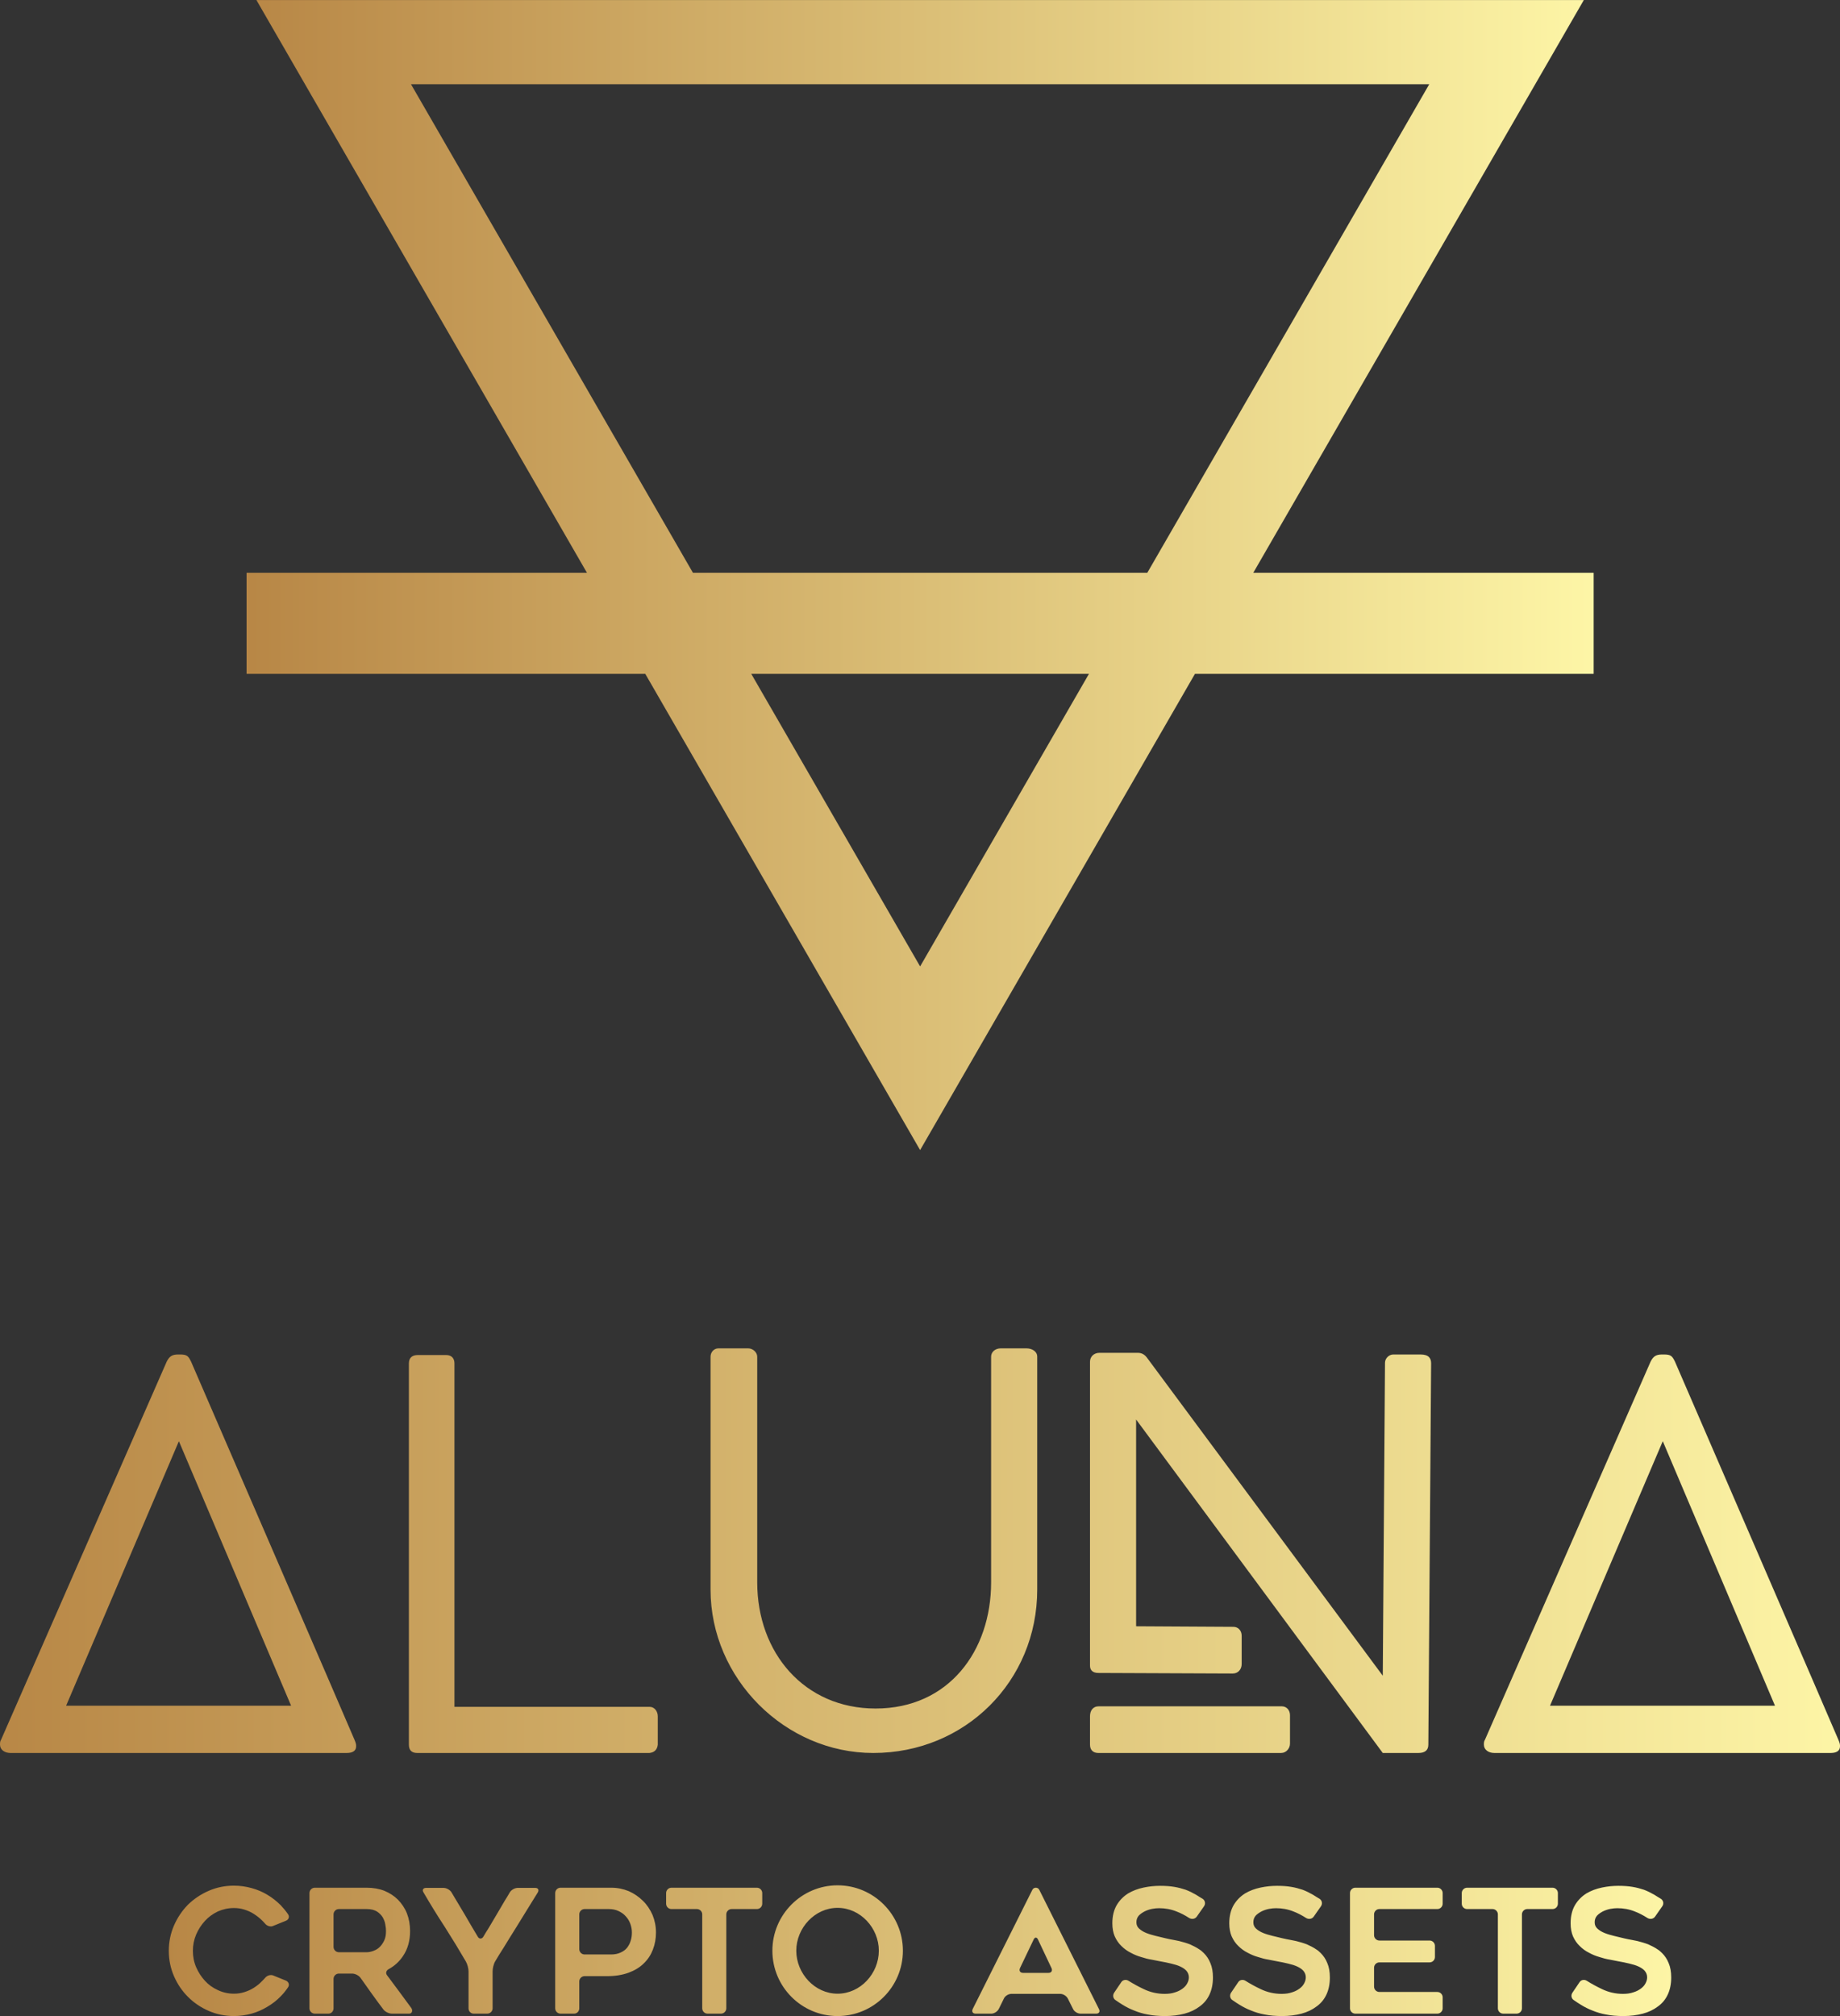 <svg xmlns="http://www.w3.org/2000/svg" xmlns:xlink="http://www.w3.org/1999/xlink" version="1.1" height="152.351" width="139.104" viewBox="0 0 139.104 152.351"><rect x="0" y="0" width="139.104" height="152.351" fill="#333333" stroke="none"/><g id="SvgjsG1017" rel="mainfill" name="main_text" xmlns:name="mainText_mainfill" fill="url(#SvgjsLinearGradient1014)" transform="translate(0,90.471)"><path d="M14.448 12.432 c0 0 12.348 28.518 12.348 28.56 c0.126 0.294 0.126 0.378 0.126 0.504 c0 0.336 -0.252 0.504 -0.714 0.504 l-25.41 0 c-0.462 0 -0.798 -0.252 -0.798 -0.63 c0 -0.126 0 -0.252 0.084 -0.378 l12.516 -28.56 c0.21 -0.42 0.42 -0.546 0.882 -0.546 l0.126 0 c0.546 0 0.63 0.126 0.84 0.546 z M13.524 18.438 l-8.526 19.992 l17.01 0 z M49.098 42 l-17.556 0 c-0.42 0 -0.63 -0.21 -0.63 -0.63 l0 -28.812 c0 -0.462 0.294 -0.63 0.672 -0.63 l2.142 0 c0.42 0 0.63 0.252 0.63 0.63 l0 25.956 l14.742 0 c0.42 0 0.63 0.378 0.63 0.714 l0 2.142 c-0.042 0.378 -0.252 0.588 -0.63 0.63 z M77.616 11.424 c0.378 0 0.798 0.21 0.798 0.63 l0 17.598 c0 6.93 -5.46 12.348 -12.39 12.348 c-6.678 0 -12.306 -5.628 -12.306 -12.348 l0 -17.598 c0 -0.336 0.252 -0.63 0.588 -0.63 l2.268 0 c0.336 0 0.672 0.294 0.672 0.63 l0 17.052 c0 5.334 3.57 9.534 8.946 9.534 c5.544 0 8.736 -4.368 8.736 -9.534 l0 -17.052 c0 -0.378 0.336 -0.63 0.714 -0.63 l1.974 0 z M107.184 11.886 l0.21 0 c0.63 0 0.798 0.294 0.798 0.672 l-0.21 28.812 c0 0.42 -0.252 0.63 -0.756 0.63 l-2.688 0 l-18.648 -25.2 l0 15.624 l7.35 0.042 c0.378 0 0.63 0.294 0.63 0.672 l0 2.142 c0 0.378 -0.252 0.714 -0.672 0.714 l-10.164 -0.042 c-0.42 0 -0.63 -0.21 -0.63 -0.546 l0 -22.974 c0 -0.378 0.294 -0.672 0.714 -0.672 l2.898 0 c0.294 0 0.504 0.126 0.672 0.336 l17.85 24.066 l0.168 -23.646 c0 -0.336 0.294 -0.63 0.63 -0.63 l1.848 0 z M96.894 38.472 c0.378 0 0.63 0.294 0.63 0.672 l0 2.142 c0 0.378 -0.294 0.714 -0.672 0.714 l-13.818 0 c-0.378 0 -0.63 -0.21 -0.63 -0.63 l0 -2.142 c0 -0.42 0.21 -0.756 0.672 -0.756 l13.818 0 z M126.63 12.432 c0 0 12.348 28.518 12.348 28.56 c0.126 0.294 0.126 0.378 0.126 0.504 c0 0.336 -0.252 0.504 -0.714 0.504 l-25.41 0 c-0.462 0 -0.798 -0.252 -0.798 -0.63 c0 -0.126 0 -0.252 0.084 -0.378 l12.516 -28.56 c0.21 -0.42 0.42 -0.546 0.882 -0.546 l0.126 0 c0.546 0 0.63 0.126 0.84 0.546 z M125.706 18.438 l-8.526 19.992 l17.01 0 z"></path></g><g id="SvgjsG1018" rel="mainfill" name="slogan_text" xmlns:name="sloganText_mainfill" fill="url(#SvgjsLinearGradient1014)" transform="translate(12.242,139.169)"><path d="M9.542 10.998 c-0.169 0.247 -0.351 0.481 -0.559 0.689 c-0.299 0.312 -0.637 0.572 -1.014 0.793 c-0.364 0.221 -0.767 0.403 -1.196 0.52 s-0.871 0.182 -1.326 0.182 c-0.676 0 -1.313 -0.13 -1.911 -0.39 s-1.118 -0.611 -1.573 -1.066 c-0.442 -0.442 -0.793 -0.962 -1.053 -1.56 s-0.39 -1.235 -0.39 -1.911 s0.13 -1.313 0.39 -1.911 s0.611 -1.118 1.053 -1.573 c0.455 -0.442 0.975 -0.793 1.573 -1.053 s1.235 -0.39 1.911 -0.39 c0.455 0 0.897 0.065 1.326 0.182 s0.832 0.286 1.196 0.507 c0.377 0.221 0.715 0.494 1.014 0.793 c0.208 0.221 0.39 0.442 0.559 0.689 c0.117 0.182 0.039 0.403 -0.169 0.481 l-0.962 0.39 c-0.195 0.091 -0.455 0.013 -0.598 -0.156 c-0.078 -0.091 -0.169 -0.182 -0.26 -0.273 c-0.182 -0.182 -0.39 -0.338 -0.611 -0.481 s-0.468 -0.247 -0.715 -0.325 s-0.507 -0.117 -0.78 -0.117 c-0.429 0 -0.845 0.091 -1.222 0.26 c-0.377 0.182 -0.702 0.416 -0.975 0.715 s-0.494 0.637 -0.663 1.027 c-0.169 0.403 -0.247 0.806 -0.247 1.235 s0.078 0.845 0.247 1.235 s0.39 0.728 0.663 1.027 s0.598 0.533 0.975 0.702 c0.377 0.182 0.793 0.273 1.222 0.273 c0.273 0 0.533 -0.039 0.78 -0.117 s0.494 -0.182 0.715 -0.325 s0.429 -0.299 0.611 -0.494 c0.091 -0.091 0.182 -0.182 0.26 -0.273 c0.143 -0.169 0.403 -0.247 0.598 -0.169 l0.962 0.39 c0.208 0.091 0.286 0.312 0.169 0.494 z M12.584 13 l-1.027 0 c-0.221 0 -0.403 -0.182 -0.403 -0.403 l0 -8.71 c0 -0.221 0.182 -0.403 0.403 -0.403 l3.926 0 c0.481 0 0.936 0.078 1.339 0.234 c0.403 0.169 0.741 0.39 1.027 0.676 c0.286 0.299 0.52 0.637 0.676 1.04 s0.234 0.845 0.234 1.326 c0 0.715 -0.169 1.352 -0.533 1.885 c-0.286 0.429 -0.65 0.754 -1.079 0.988 c-0.195 0.104 -0.26 0.312 -0.117 0.481 c0.637 0.858 1.196 1.599 1.82 2.457 c0.13 0.182 0.065 0.429 -0.156 0.429 l-1.313 0 c-0.221 0 -0.507 -0.143 -0.637 -0.312 c-0.299 -0.39 -0.585 -0.793 -0.871 -1.183 l-0.858 -1.209 c-0.13 -0.182 -0.416 -0.325 -0.637 -0.325 l-1.001 0 c-0.221 0 -0.403 0.182 -0.403 0.403 l0 2.223 c0 0.221 -0.169 0.403 -0.39 0.403 z M13.377 8.359 l2.106 0 c0.156 0 0.338 -0.039 0.507 -0.104 c0.182 -0.065 0.338 -0.156 0.481 -0.299 c0.13 -0.13 0.247 -0.299 0.338 -0.494 s0.13 -0.429 0.13 -0.702 c0 -0.143 -0.013 -0.299 -0.052 -0.494 c-0.026 -0.195 -0.104 -0.377 -0.195 -0.546 c-0.104 -0.169 -0.26 -0.325 -0.442 -0.442 c-0.195 -0.117 -0.455 -0.182 -0.767 -0.182 l-2.106 0 c-0.221 0 -0.403 0.182 -0.403 0.403 l0 2.457 c0 0.221 0.182 0.403 0.403 0.403 z M28.418 3.835 c-0.195 0.312 -0.403 0.65 -0.637 1.027 c-0.312 0.507 -0.637 1.027 -0.962 1.56 c-0.338 0.533 -0.663 1.066 -0.975 1.573 c-0.247 0.377 -0.455 0.728 -0.65 1.053 c-0.117 0.195 -0.195 0.533 -0.195 0.754 l0 2.795 c0 0.221 -0.182 0.403 -0.403 0.403 l-1.027 0 c-0.221 0 -0.39 -0.182 -0.39 -0.403 l0 -2.795 c0 -0.221 -0.091 -0.559 -0.208 -0.754 c-0.507 -0.871 -1.04 -1.742 -1.586 -2.6 c-0.572 -0.871 -1.105 -1.742 -1.612 -2.613 c-0.117 -0.182 -0.026 -0.338 0.195 -0.338 l1.326 0 c0.221 0 0.494 0.156 0.598 0.338 c0.325 0.546 0.663 1.105 1.001 1.677 c0.325 0.572 0.663 1.131 0.988 1.677 c0.104 0.182 0.299 0.182 0.416 0 c0.117 -0.208 0.247 -0.416 0.39 -0.637 l0.624 -1.053 s0.403 -0.689 0.611 -1.04 c0.13 -0.208 0.26 -0.416 0.377 -0.624 c0.104 -0.182 0.377 -0.338 0.598 -0.338 l1.326 0 c0.221 0 0.299 0.156 0.195 0.338 z M35.295 3.744 c0.403 0.182 0.767 0.429 1.066 0.728 c0.312 0.299 0.546 0.663 0.728 1.066 c0.169 0.416 0.26 0.858 0.26 1.326 s-0.078 0.897 -0.234 1.3 s-0.377 0.741 -0.689 1.04 c-0.299 0.299 -0.689 0.533 -1.144 0.702 c-0.468 0.169 -1.001 0.26 -1.612 0.26 l-1.716 0 c-0.221 0 -0.403 0.182 -0.403 0.403 l0 2.028 c0 0.221 -0.169 0.403 -0.39 0.403 l-1.027 0 c-0.221 0 -0.403 -0.182 -0.403 -0.403 l0 -8.71 c0 -0.221 0.182 -0.403 0.403 -0.403 l3.835 0 c0.468 0 0.91 0.091 1.326 0.26 z M34.671 8.385 c0.208 -0.091 0.364 -0.208 0.494 -0.364 c0.117 -0.156 0.221 -0.338 0.273 -0.533 c0.065 -0.195 0.091 -0.403 0.091 -0.624 s-0.039 -0.429 -0.117 -0.65 c-0.078 -0.208 -0.182 -0.39 -0.338 -0.559 c-0.143 -0.169 -0.325 -0.299 -0.546 -0.403 c-0.208 -0.104 -0.468 -0.156 -0.754 -0.156 l-1.82 0 c-0.221 0 -0.403 0.182 -0.403 0.403 l0 2.626 c0 0.221 0.182 0.403 0.403 0.403 l2.015 0 c0.273 0 0.507 -0.052 0.702 -0.143 z M44.98 5.096 l-1.911 0 c-0.221 0 -0.403 0.182 -0.403 0.403 l0 7.098 c0 0.221 -0.182 0.403 -0.403 0.403 l-1.014 0 c-0.221 0 -0.403 -0.182 -0.403 -0.403 l0 -7.098 c0 -0.221 -0.182 -0.403 -0.403 -0.403 l-1.924 0 c-0.221 0 -0.403 -0.182 -0.403 -0.403 l0 -0.806 c0 -0.221 0.182 -0.403 0.403 -0.403 l6.461 0 c0.221 0 0.403 0.182 0.403 0.403 l0 0.806 c0 0.221 -0.182 0.403 -0.403 0.403 z M51.077 13.182 c-2.717 0 -4.927 -2.21 -4.927 -4.94 c0 -2.717 2.21 -4.94 4.927 -4.94 c2.73 0 4.94 2.223 4.94 4.94 c0 2.73 -2.21 4.94 -4.94 4.94 z M51.077 5.005 c-1.716 0 -3.12 1.521 -3.12 3.237 c0 1.729 1.404 3.25 3.12 3.25 c1.729 0 3.12 -1.521 3.12 -3.25 c0 -1.716 -1.391 -3.237 -3.12 -3.237 z  M61.295 12.649 l4.511 -9.009 c0.104 -0.208 0.416 -0.208 0.52 0 l4.511 9.009 c0.104 0.195 0.013 0.351 -0.208 0.351 l-1.183 0 c-0.221 0 -0.481 -0.156 -0.572 -0.364 l-0.39 -0.78 c-0.104 -0.195 -0.351 -0.351 -0.572 -0.351 l-3.692 0 c-0.221 0 -0.481 0.156 -0.572 0.364 l-0.377 0.767 c-0.104 0.208 -0.351 0.364 -0.572 0.364 l-1.183 0 c-0.221 0 -0.312 -0.156 -0.221 -0.351 z M65.104 9.919 l1.924 0 c0.221 0 0.312 -0.169 0.221 -0.364 l-1.014 -2.145 c-0.091 -0.208 -0.247 -0.208 -0.338 0 l-1.027 2.145 c-0.091 0.208 0.013 0.364 0.234 0.364 z M71.981 11.427 l0.546 -0.806 c0.117 -0.182 0.364 -0.221 0.546 -0.104 c0.377 0.234 0.754 0.442 1.144 0.624 c0.507 0.247 1.04 0.364 1.599 0.364 c0.299 0 0.559 -0.039 0.78 -0.117 c0.221 -0.065 0.416 -0.169 0.572 -0.286 s0.273 -0.247 0.351 -0.403 c0.078 -0.143 0.117 -0.299 0.117 -0.442 c0 -0.195 -0.065 -0.351 -0.182 -0.494 c-0.117 -0.13 -0.273 -0.234 -0.468 -0.325 s-0.416 -0.156 -0.689 -0.221 c-0.26 -0.065 -0.533 -0.117 -0.819 -0.169 c-0.195 -0.039 -0.416 -0.078 -0.663 -0.13 c-0.247 -0.039 -0.507 -0.104 -0.78 -0.195 c-0.273 -0.078 -0.533 -0.182 -0.793 -0.325 c-0.26 -0.13 -0.494 -0.299 -0.702 -0.507 c-0.208 -0.195 -0.377 -0.442 -0.507 -0.728 c-0.117 -0.273 -0.182 -0.611 -0.182 -0.988 c0 -0.559 0.117 -1.014 0.338 -1.391 c0.221 -0.364 0.507 -0.65 0.858 -0.871 c0.351 -0.208 0.741 -0.351 1.17 -0.442 s0.845 -0.13 1.248 -0.13 s0.754 0.026 1.066 0.078 s0.598 0.13 0.871 0.221 c0.273 0.104 0.533 0.234 0.78 0.377 c0.169 0.104 0.325 0.208 0.507 0.312 c0.182 0.13 0.221 0.377 0.091 0.559 l-0.546 0.78 c-0.13 0.182 -0.377 0.221 -0.572 0.104 c-0.325 -0.208 -0.65 -0.377 -0.962 -0.494 c-0.416 -0.169 -0.858 -0.247 -1.313 -0.247 c-0.156 0 -0.338 0.013 -0.533 0.052 s-0.39 0.104 -0.572 0.195 c-0.169 0.091 -0.325 0.195 -0.442 0.325 c-0.117 0.143 -0.169 0.299 -0.169 0.494 s0.065 0.351 0.208 0.481 s0.312 0.234 0.533 0.325 s0.455 0.156 0.715 0.221 s0.507 0.117 0.754 0.182 c0.182 0.039 0.39 0.091 0.637 0.13 s0.507 0.104 0.767 0.182 c0.143 0.039 0.286 0.091 0.429 0.143 c0.208 0.091 0.52 0.247 0.702 0.377 c0.13 0.078 0.247 0.182 0.351 0.286 c0.208 0.208 0.377 0.455 0.494 0.754 c0.13 0.299 0.195 0.663 0.195 1.092 c0 0.494 -0.091 0.923 -0.26 1.287 s-0.416 0.663 -0.741 0.897 c-0.325 0.247 -0.702 0.429 -1.144 0.546 s-0.936 0.182 -1.469 0.182 c-0.494 0 -0.936 -0.039 -1.313 -0.117 c-0.377 -0.065 -0.715 -0.169 -1.027 -0.299 c-0.312 -0.117 -0.611 -0.273 -0.884 -0.442 c-0.169 -0.104 -0.351 -0.221 -0.533 -0.351 c-0.182 -0.117 -0.221 -0.364 -0.104 -0.546 z M80.821 11.427 l0.546 -0.806 c0.117 -0.182 0.364 -0.221 0.546 -0.104 c0.377 0.234 0.754 0.442 1.144 0.624 c0.507 0.247 1.04 0.364 1.599 0.364 c0.299 0 0.559 -0.039 0.78 -0.117 c0.221 -0.065 0.416 -0.169 0.572 -0.286 s0.273 -0.247 0.351 -0.403 c0.078 -0.143 0.117 -0.299 0.117 -0.442 c0 -0.195 -0.065 -0.351 -0.182 -0.494 c-0.117 -0.13 -0.273 -0.234 -0.468 -0.325 s-0.416 -0.156 -0.689 -0.221 c-0.26 -0.065 -0.533 -0.117 -0.819 -0.169 c-0.195 -0.039 -0.416 -0.078 -0.663 -0.13 c-0.247 -0.039 -0.507 -0.104 -0.78 -0.195 c-0.273 -0.078 -0.533 -0.182 -0.793 -0.325 c-0.26 -0.13 -0.494 -0.299 -0.702 -0.507 c-0.208 -0.195 -0.377 -0.442 -0.507 -0.728 c-0.117 -0.273 -0.182 -0.611 -0.182 -0.988 c0 -0.559 0.117 -1.014 0.338 -1.391 c0.221 -0.364 0.507 -0.65 0.858 -0.871 c0.351 -0.208 0.741 -0.351 1.17 -0.442 s0.845 -0.13 1.248 -0.13 s0.754 0.026 1.066 0.078 s0.598 0.13 0.871 0.221 c0.273 0.104 0.533 0.234 0.78 0.377 c0.169 0.104 0.325 0.208 0.507 0.312 c0.182 0.13 0.221 0.377 0.091 0.559 l-0.546 0.78 c-0.13 0.182 -0.377 0.221 -0.572 0.104 c-0.325 -0.208 -0.65 -0.377 -0.962 -0.494 c-0.416 -0.169 -0.858 -0.247 -1.313 -0.247 c-0.156 0 -0.338 0.013 -0.533 0.052 s-0.39 0.104 -0.572 0.195 c-0.169 0.091 -0.325 0.195 -0.442 0.325 c-0.117 0.143 -0.169 0.299 -0.169 0.494 s0.065 0.351 0.208 0.481 s0.312 0.234 0.533 0.325 s0.455 0.156 0.715 0.221 s0.507 0.117 0.754 0.182 c0.182 0.039 0.39 0.091 0.637 0.13 s0.507 0.104 0.767 0.182 c0.143 0.039 0.286 0.091 0.429 0.143 c0.208 0.091 0.52 0.247 0.702 0.377 c0.13 0.078 0.247 0.182 0.351 0.286 c0.208 0.208 0.377 0.455 0.494 0.754 c0.13 0.299 0.195 0.663 0.195 1.092 c0 0.494 -0.091 0.923 -0.26 1.287 s-0.416 0.663 -0.741 0.897 c-0.325 0.247 -0.702 0.429 -1.144 0.546 s-0.936 0.182 -1.469 0.182 c-0.494 0 -0.936 -0.039 -1.313 -0.117 c-0.377 -0.065 -0.715 -0.169 -1.027 -0.299 c-0.312 -0.117 -0.611 -0.273 -0.884 -0.442 c-0.169 -0.104 -0.351 -0.221 -0.533 -0.351 c-0.182 -0.117 -0.221 -0.364 -0.104 -0.546 z M91.637 5.499 l0 1.573 c0 0.221 0.182 0.403 0.403 0.403 l3.796 0 c0.221 0 0.403 0.182 0.403 0.403 l0 0.845 c0 0.221 -0.182 0.403 -0.403 0.403 l-3.796 0 c-0.221 0 -0.403 0.182 -0.403 0.403 l0 1.43 c0 0.221 0.182 0.403 0.403 0.403 l4.381 0 c0.221 0 0.403 0.182 0.403 0.403 l0 0.832 c0 0.221 -0.182 0.403 -0.403 0.403 l-6.201 0 c-0.221 0 -0.403 -0.182 -0.403 -0.403 l0 -8.71 c0 -0.221 0.182 -0.403 0.403 -0.403 l6.201 0 c0.221 0 0.403 0.182 0.403 0.403 l0 0.806 c0 0.221 -0.182 0.403 -0.403 0.403 l-4.381 0 c-0.221 0 -0.403 0.182 -0.403 0.403 z M105.131 5.096 l-1.911 0 c-0.221 0 -0.403 0.182 -0.403 0.403 l0 7.098 c0 0.221 -0.182 0.403 -0.403 0.403 l-1.014 0 c-0.221 0 -0.403 -0.182 -0.403 -0.403 l0 -7.098 c0 -0.221 -0.182 -0.403 -0.403 -0.403 l-1.924 0 c-0.221 0 -0.403 -0.182 -0.403 -0.403 l0 -0.806 c0 -0.221 0.182 -0.403 0.403 -0.403 l6.461 0 c0.221 0 0.403 0.182 0.403 0.403 l0 0.806 c0 0.221 -0.182 0.403 -0.403 0.403 z M106.626 11.427 l0.546 -0.806 c0.117 -0.182 0.364 -0.221 0.546 -0.104 c0.377 0.234 0.754 0.442 1.144 0.624 c0.507 0.247 1.04 0.364 1.599 0.364 c0.299 0 0.559 -0.039 0.78 -0.117 c0.221 -0.065 0.416 -0.169 0.572 -0.286 s0.273 -0.247 0.351 -0.403 c0.078 -0.143 0.117 -0.299 0.117 -0.442 c0 -0.195 -0.065 -0.351 -0.182 -0.494 c-0.117 -0.13 -0.273 -0.234 -0.468 -0.325 s-0.416 -0.156 -0.689 -0.221 c-0.26 -0.065 -0.533 -0.117 -0.819 -0.169 c-0.195 -0.039 -0.416 -0.078 -0.663 -0.13 c-0.247 -0.039 -0.507 -0.104 -0.78 -0.195 c-0.273 -0.078 -0.533 -0.182 -0.793 -0.325 c-0.26 -0.13 -0.494 -0.299 -0.702 -0.507 c-0.208 -0.195 -0.377 -0.442 -0.507 -0.728 c-0.117 -0.273 -0.182 -0.611 -0.182 -0.988 c0 -0.559 0.117 -1.014 0.338 -1.391 c0.221 -0.364 0.507 -0.65 0.858 -0.871 c0.351 -0.208 0.741 -0.351 1.17 -0.442 s0.845 -0.13 1.248 -0.13 s0.754 0.026 1.066 0.078 s0.598 0.13 0.871 0.221 c0.273 0.104 0.533 0.234 0.78 0.377 c0.169 0.104 0.325 0.208 0.507 0.312 c0.182 0.13 0.221 0.377 0.091 0.559 l-0.546 0.78 c-0.13 0.182 -0.377 0.221 -0.572 0.104 c-0.325 -0.208 -0.65 -0.377 -0.962 -0.494 c-0.416 -0.169 -0.858 -0.247 -1.313 -0.247 c-0.156 0 -0.338 0.013 -0.533 0.052 s-0.39 0.104 -0.572 0.195 c-0.169 0.091 -0.325 0.195 -0.442 0.325 c-0.117 0.143 -0.169 0.299 -0.169 0.494 s0.065 0.351 0.208 0.481 s0.312 0.234 0.533 0.325 s0.455 0.156 0.715 0.221 s0.507 0.117 0.754 0.182 c0.182 0.039 0.39 0.091 0.637 0.13 s0.507 0.104 0.767 0.182 c0.143 0.039 0.286 0.091 0.429 0.143 c0.208 0.091 0.52 0.247 0.702 0.377 c0.13 0.078 0.247 0.182 0.351 0.286 c0.208 0.208 0.377 0.455 0.494 0.754 c0.13 0.299 0.195 0.663 0.195 1.092 c0 0.494 -0.091 0.923 -0.26 1.287 s-0.416 0.663 -0.741 0.897 c-0.325 0.247 -0.702 0.429 -1.144 0.546 s-0.936 0.182 -1.469 0.182 c-0.494 0 -0.936 -0.039 -1.313 -0.117 c-0.377 -0.065 -0.715 -0.169 -1.027 -0.299 c-0.312 -0.117 -0.611 -0.273 -0.884 -0.442 c-0.169 -0.104 -0.351 -0.221 -0.533 -0.351 c-0.182 -0.117 -0.221 -0.364 -0.104 -0.546 z"></path></g><defs id="SvgjsDefs1013"><linearGradient id="SvgjsLinearGradient1014"><stop id="SvgjsStop1015" stop-color="#b88746" offset="0"></stop><stop id="SvgjsStop1016" stop-color="#fdf5a6" offset="1"></stop></linearGradient></defs><g id="SvgjsG1019" rel="mainfill" name="symbol" xmlns:name="symbol_mainfill" fill="url(#SvgjsLinearGradient1014)" transform="translate(12.276,-14.001) scale(1.273)"><path xmlns="http://www.w3.org/2000/svg" d="M5,51h23.677L45,79.271L61.322,51H85v-6H64.786l19.63-34H5.584l19.63,34H5V51z M45,68.368L34.972,51h20.055L45,68.368z   M14.765,16h60.47L58.492,45H31.508L14.765,16z"></path></g></svg>